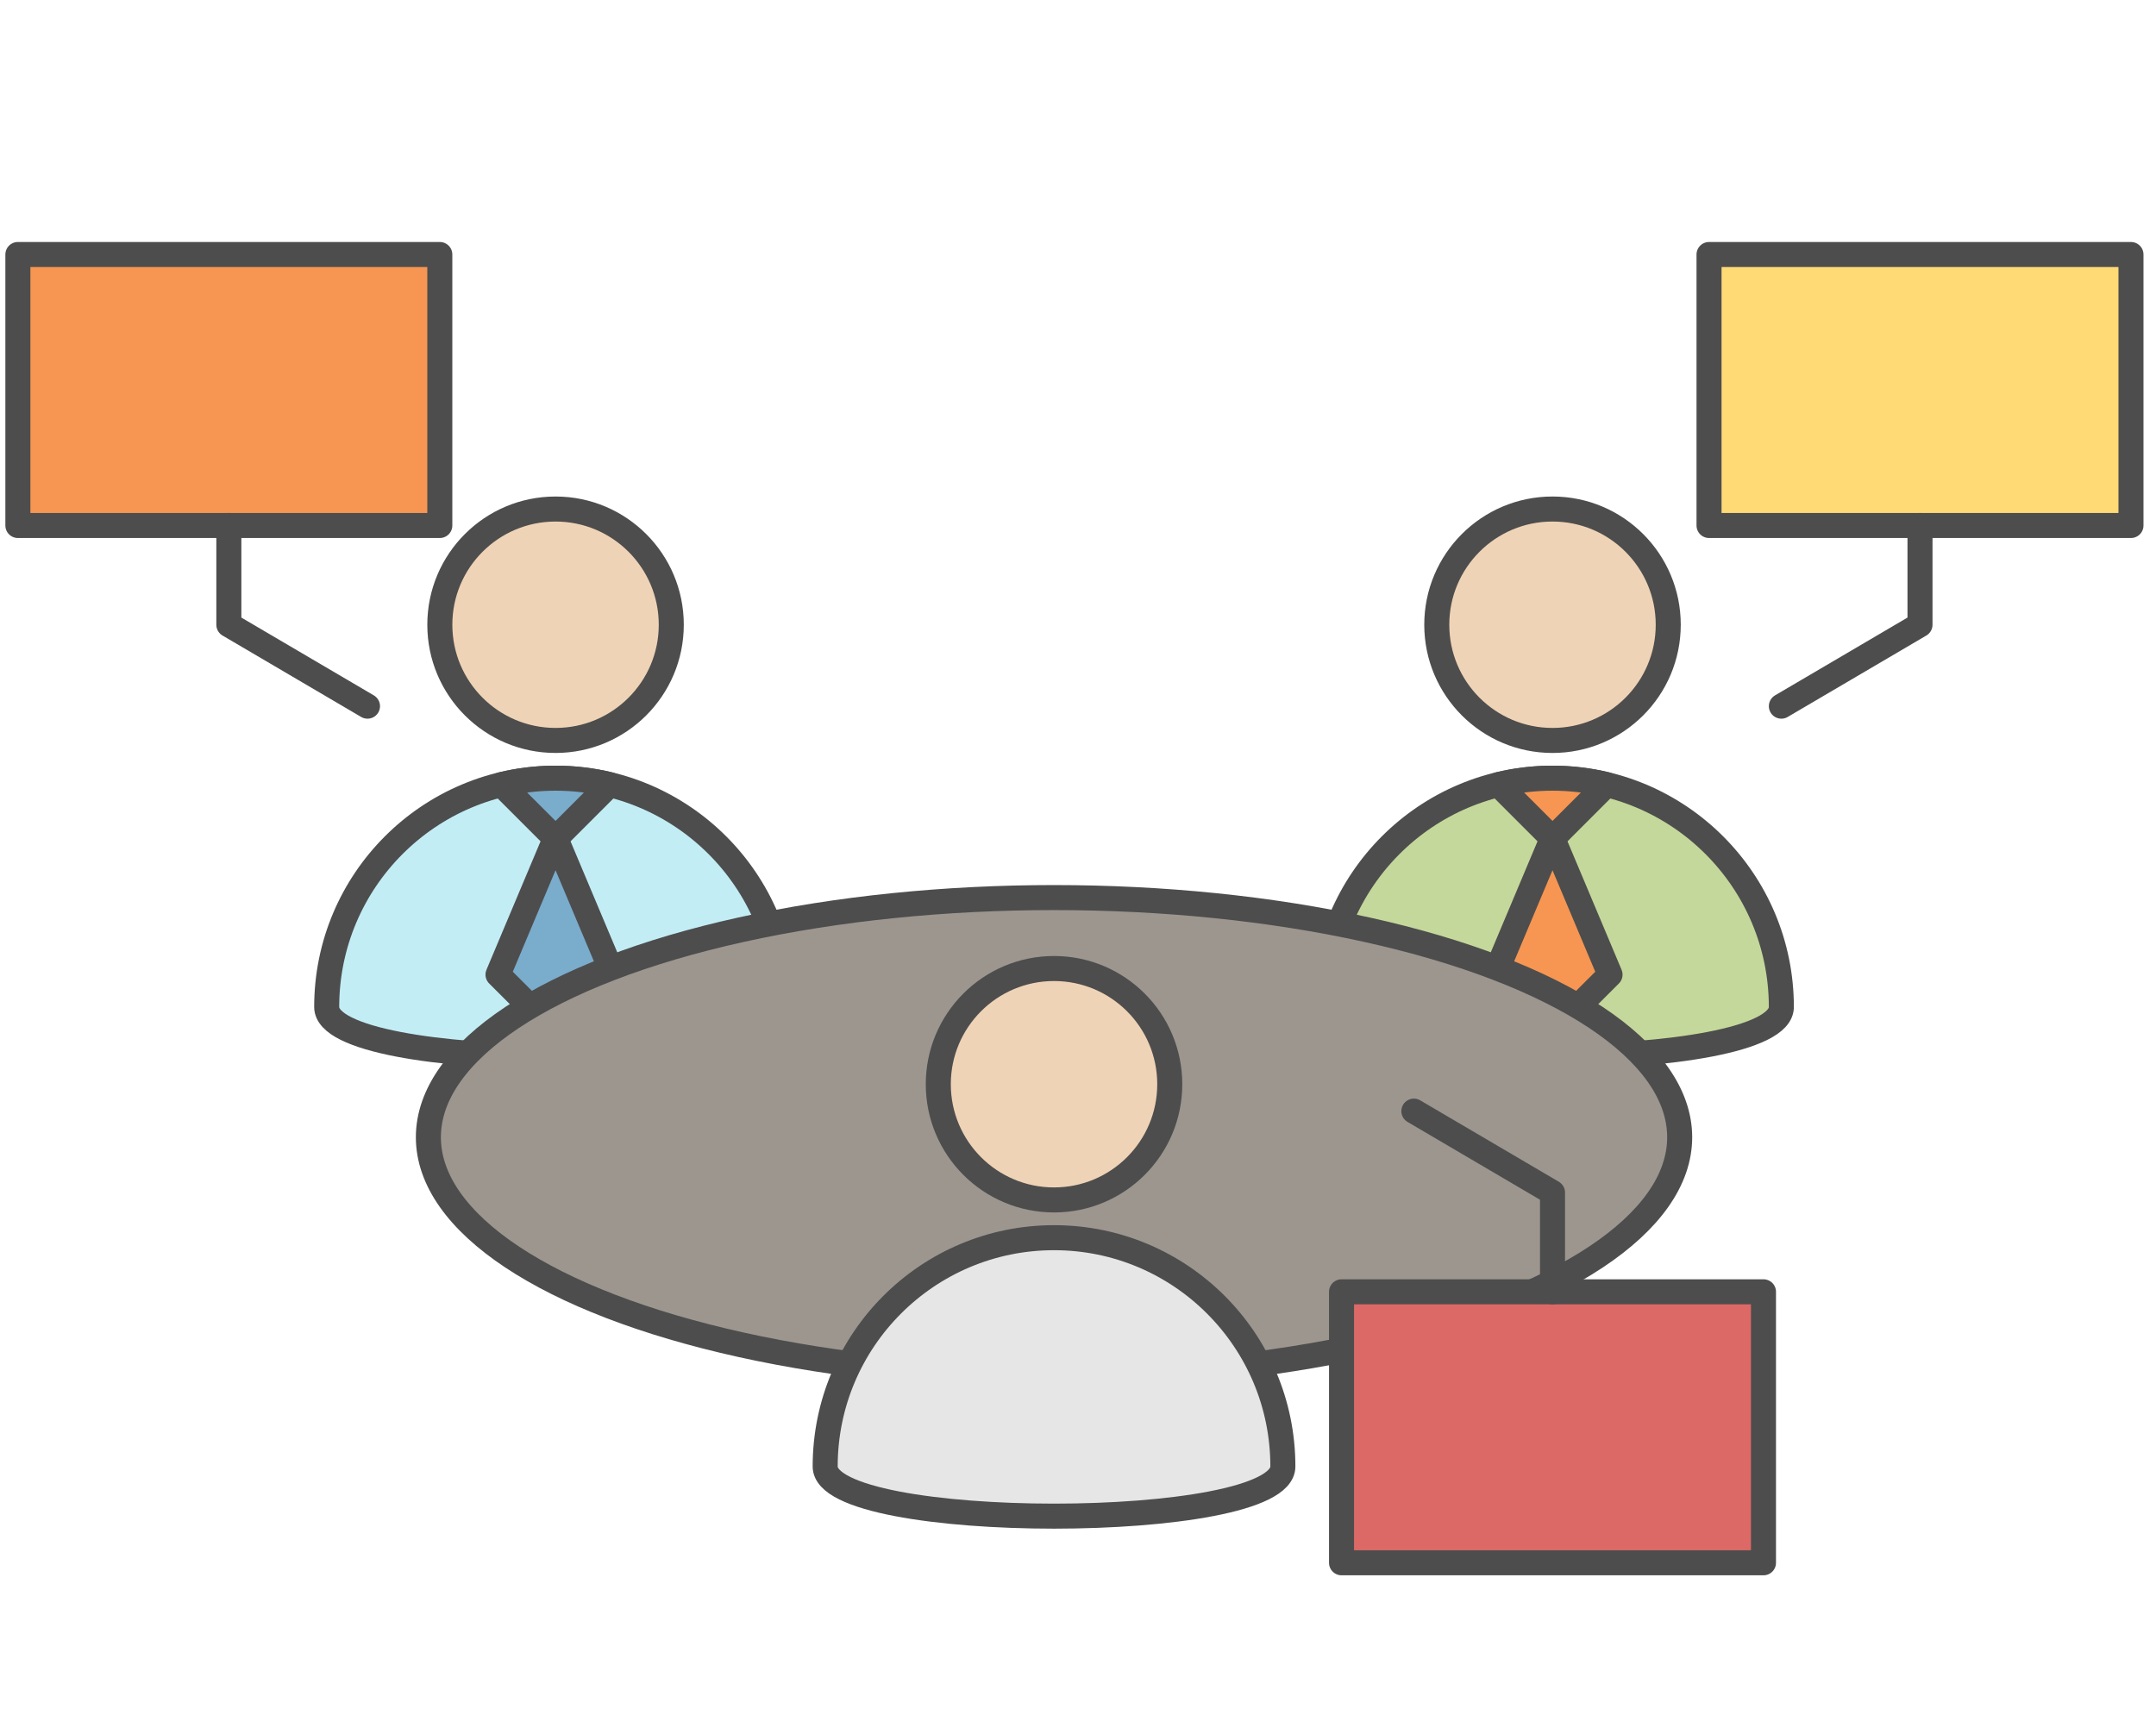 <?xml version="1.0" encoding="utf-8"?>
<!-- Generator: Adobe Illustrator 16.0.0, SVG Export Plug-In . SVG Version: 6.00 Build 0)  -->
<!DOCTYPE svg PUBLIC "-//W3C//DTD SVG 1.1//EN" "http://www.w3.org/Graphics/SVG/1.1/DTD/svg11.dtd">
<svg version="1.1" id="Layer_1" xmlns:x="http://ns.adobe.com/Extensibility/1.0/" xmlns:i="http://ns.adobe.com/AdobeIllustrator/10.0/" xmlns:graph="http://ns.adobe.com/Graphs/1.0/"
	 xmlns="http://www.w3.org/2000/svg" xmlns:xlink="http://www.w3.org/1999/xlink" x="0px" y="0px" width="603px" height="485px"
	 viewBox="0 0 603 485" enable-background="new 0 0 603 485" xml:space="preserve">
<g display="none">
	<g display="inline">
		<defs>
			<rect id="SVGID_1_" x="-50" y="-431" width="1400" height="980"/>
		</defs>
		<clipPath id="SVGID_2_">
			<use xlink:href="#SVGID_1_"  overflow="visible"/>
		</clipPath>
		<path clip-path="url(#SVGID_2_)" fill="#A6C8DD" d="M557.4,15.925v-264.723c0-9.392,7.612-17.005,17.004-17.005h192.295
			c9.392,0,17.005,7.613,17.005,17.005V15.925c0,9.391-7.613,17.004-17.005,17.004H574.404
			C565.013,32.929,557.4,25.316,557.4,15.925"/>
	</g>
	<g display="inline">
		<defs>
			<rect id="SVGID_3_" x="-50" y="-431" width="1400" height="980"/>
		</defs>
		<clipPath id="SVGID_4_">
			<use xlink:href="#SVGID_3_"  overflow="visible"/>
		</clipPath>
		
			<path clip-path="url(#SVGID_4_)" fill="none" stroke="#4D4D4D" stroke-width="7" stroke-linecap="round" stroke-linejoin="round" stroke-miterlimit="10" d="
			M557.4,15.925v-264.723c0-9.392,7.612-17.005,17.004-17.005h192.295c9.392,0,17.005,7.613,17.005,17.005V15.925
			c0,9.391-7.613,17.004-17.005,17.004H574.404C565.013,32.929,557.4,25.316,557.4,15.925z"/>
	</g>
	<g display="inline">
		<defs>
			<rect id="SVGID_5_" x="-50" y="-431" width="1400" height="980"/>
		</defs>
		<clipPath id="SVGID_6_">
			<use xlink:href="#SVGID_5_"  overflow="visible"/>
		</clipPath>
		<path clip-path="url(#SVGID_6_)" fill="#EFD3B6" d="M694.57-195.409c0,13.265-10.753,24.018-24.021,24.018
			c-13.264,0-24.017-10.753-24.017-24.018c0-13.265,10.753-24.018,24.017-24.018C683.817-219.427,694.57-208.674,694.57-195.409"/>
	</g>
	<g display="inline">
		<defs>
			<rect id="SVGID_7_" x="-50" y="-431" width="1400" height="980"/>
		</defs>
		<clipPath id="SVGID_8_">
			<use xlink:href="#SVGID_7_"  overflow="visible"/>
		</clipPath>
		
			<circle clip-path="url(#SVGID_8_)" fill="none" stroke="#4D4D4D" stroke-width="7" stroke-linecap="round" stroke-linejoin="round" stroke-miterlimit="10" cx="670.552" cy="-195.409" r="24.018"/>
	</g>
	<g display="inline">
		<defs>
			<rect id="SVGID_9_" x="-50" y="-431" width="1400" height="980"/>
		</defs>
		<clipPath id="SVGID_10_">
			<use xlink:href="#SVGID_9_"  overflow="visible"/>
		</clipPath>
		<path clip-path="url(#SVGID_10_)" fill="#E6E6E6" d="M623.057-116.063c0-26.231,21.265-47.495,47.495-47.495
			c26.231,0,47.496,21.264,47.496,47.495C718.048-102.321,623.057-102.321,623.057-116.063"/>
	</g>
	<g display="inline">
		<defs>
			<rect id="SVGID_11_" x="-50" y="-431" width="1400" height="980"/>
		</defs>
		<clipPath id="SVGID_12_">
			<use xlink:href="#SVGID_11_"  overflow="visible"/>
		</clipPath>
		
			<path clip-path="url(#SVGID_12_)" fill="none" stroke="#4D4D4D" stroke-width="7" stroke-linecap="round" stroke-linejoin="round" stroke-miterlimit="10" d="
			M623.057-116.063c0-26.231,21.265-47.495,47.495-47.495c26.231,0,47.496,21.264,47.496,47.495
			C718.048-102.321,623.057-102.321,623.057-116.063z"/>
	</g>
	<g display="inline">
		<defs>
			<rect id="SVGID_13_" x="-50" y="-431" width="1400" height="980"/>
		</defs>
		<clipPath id="SVGID_14_">
			<use xlink:href="#SVGID_13_"  overflow="visible"/>
		</clipPath>
		<path clip-path="url(#SVGID_14_)" fill="#DD6966" d="M659.341-162.223l11.211,11.211l11.212-11.211
			c-3.596-0.87-7.349-1.334-11.212-1.334C666.689-163.557,662.938-163.093,659.341-162.223"/>
	</g>
	<g display="inline">
		<defs>
			<rect id="SVGID_15_" x="-50" y="-431" width="1400" height="980"/>
		</defs>
		<clipPath id="SVGID_16_">
			<use xlink:href="#SVGID_15_"  overflow="visible"/>
		</clipPath>
		
			<path clip-path="url(#SVGID_16_)" fill="none" stroke="#4D4D4D" stroke-width="7" stroke-linecap="round" stroke-linejoin="round" stroke-miterlimit="10" d="
			M659.341-162.223l11.211,11.211l11.212-11.211c-3.596-0.87-7.349-1.334-11.212-1.334
			C666.689-163.557,662.938-163.093,659.341-162.223z"/>
	</g>
	<g display="inline">
		<defs>
			<rect id="SVGID_17_" x="-50" y="-431" width="1400" height="980"/>
		</defs>
		<clipPath id="SVGID_18_">
			<use xlink:href="#SVGID_17_"  overflow="visible"/>
		</clipPath>
		<polygon clip-path="url(#SVGID_18_)" fill="#DD6966" points="670.552,-110.841 658.61,-122.783 670.552,-151.148 
			682.494,-122.783 		"/>
	</g>
	<g display="inline">
		<defs>
			<rect id="SVGID_19_" x="-50" y="-431" width="1400" height="980"/>
		</defs>
		<clipPath id="SVGID_20_">
			<use xlink:href="#SVGID_19_"  overflow="visible"/>
		</clipPath>
		
			<polygon clip-path="url(#SVGID_20_)" fill="none" stroke="#4D4D4D" stroke-width="7" stroke-linecap="round" stroke-linejoin="round" stroke-miterlimit="10" points="
			670.552,-110.841 658.61,-122.783 670.552,-151.148 682.494,-122.783 		"/>
	</g>
	<g display="inline">
		<defs>
			<rect id="SVGID_21_" x="-50" y="-431" width="1400" height="980"/>
		</defs>
		<clipPath id="SVGID_22_">
			<use xlink:href="#SVGID_21_"  overflow="visible"/>
		</clipPath>
		<path clip-path="url(#SVGID_22_)" fill="#666666" d="M733.088-50.824H608.016c-4.817,0-8.723-3.906-8.723-8.724
			c0-4.818,3.905-8.724,8.723-8.724h125.072c4.818,0,8.725,3.906,8.725,8.724C741.813-54.73,737.906-50.824,733.088-50.824"/>
	</g>
	<g display="inline">
		<defs>
			<rect id="SVGID_23_" x="-50" y="-431" width="1400" height="980"/>
		</defs>
		<clipPath id="SVGID_24_">
			<use xlink:href="#SVGID_23_"  overflow="visible"/>
		</clipPath>
		
			<path clip-path="url(#SVGID_24_)" fill="none" stroke="#4D4D4D" stroke-width="7" stroke-linecap="round" stroke-linejoin="round" stroke-miterlimit="10" d="
			M733.088-50.824H608.016c-4.817,0-8.723-3.906-8.723-8.724c0-4.818,3.905-8.724,8.723-8.724h125.072
			c4.818,0,8.725,3.906,8.725,8.724C741.813-54.73,737.906-50.824,733.088-50.824z"/>
	</g>
	<g display="inline">
		<defs>
			<rect id="SVGID_25_" x="-50" y="-431" width="1400" height="980"/>
		</defs>
		<clipPath id="SVGID_26_">
			<use xlink:href="#SVGID_25_"  overflow="visible"/>
		</clipPath>
		<path clip-path="url(#SVGID_26_)" fill="#666666" d="M733.088-23.702H608.016c-4.817,0-8.723-3.906-8.723-8.724
			c0-4.818,3.905-8.724,8.723-8.724h125.072c4.818,0,8.725,3.906,8.725,8.724C741.813-27.608,737.906-23.702,733.088-23.702"/>
	</g>
	<g display="inline">
		<defs>
			<rect id="SVGID_27_" x="-50" y="-431" width="1400" height="980"/>
		</defs>
		<clipPath id="SVGID_28_">
			<use xlink:href="#SVGID_27_"  overflow="visible"/>
		</clipPath>
		
			<path clip-path="url(#SVGID_28_)" fill="none" stroke="#4D4D4D" stroke-width="7" stroke-linecap="round" stroke-linejoin="round" stroke-miterlimit="10" d="
			M733.088-23.702H608.016c-4.817,0-8.723-3.906-8.723-8.724c0-4.818,3.905-8.724,8.723-8.724h125.072
			c4.818,0,8.725,3.906,8.725,8.724C741.813-27.608,737.906-23.702,733.088-23.702z"/>
	</g>
	<g display="inline">
		<defs>
			<rect id="SVGID_29_" x="-50" y="-431" width="1400" height="980"/>
		</defs>
		<clipPath id="SVGID_30_">
			<use xlink:href="#SVGID_29_"  overflow="visible"/>
		</clipPath>
		<path clip-path="url(#SVGID_30_)" fill="#666666" d="M733.088,3.419H608.016c-4.817,0-8.723-3.906-8.723-8.724
			c0-4.818,3.905-8.724,8.723-8.724h125.072c4.818,0,8.725,3.906,8.725,8.724C741.813-0.486,737.906,3.419,733.088,3.419"/>
	</g>
	<g display="inline">
		<defs>
			<rect id="SVGID_31_" x="-50" y="-431" width="1400" height="980"/>
		</defs>
		<clipPath id="SVGID_32_">
			<use xlink:href="#SVGID_31_"  overflow="visible"/>
		</clipPath>
		
			<path clip-path="url(#SVGID_32_)" fill="none" stroke="#4D4D4D" stroke-width="7" stroke-linecap="round" stroke-linejoin="round" stroke-miterlimit="10" d="
			M733.088,3.419H608.016c-4.817,0-8.723-3.906-8.723-8.724c0-4.818,3.905-8.724,8.723-8.724h125.072
			c4.818,0,8.725,3.906,8.725,8.724C741.813-0.486,737.906,3.419,733.088,3.419z"/>
	</g>
	<g display="inline">
		<defs>
			<rect id="SVGID_33_" x="-50" y="-431" width="1400" height="980"/>
		</defs>
		<clipPath id="SVGID_34_">
			<use xlink:href="#SVGID_33_"  overflow="visible"/>
		</clipPath>
		<path clip-path="url(#SVGID_34_)" fill="#F2F2F2" d="M1170.818-49.617H865.518c-9.803,0-17.752-7.948-17.752-17.752v-180.682
			c0-9.804,7.949-17.752,17.752-17.752h305.302c9.805,0,17.752,7.948,17.752,17.752v180.682
			C1188.57-57.565,1180.623-49.617,1170.818-49.617"/>
	</g>
	<g display="inline">
		<defs>
			<rect id="SVGID_35_" x="-50" y="-431" width="1400" height="980"/>
		</defs>
		<clipPath id="SVGID_36_">
			<use xlink:href="#SVGID_35_"  overflow="visible"/>
		</clipPath>
		
			<path clip-path="url(#SVGID_36_)" fill="none" stroke="#4D4D4D" stroke-width="7" stroke-linecap="round" stroke-linejoin="round" stroke-miterlimit="10" d="
			M1170.818-49.617H865.518c-9.803,0-17.752-7.948-17.752-17.752v-180.682c0-9.804,7.949-17.752,17.752-17.752h305.302
			c9.805,0,17.752,7.948,17.752,17.752v180.682C1188.57-57.565,1180.623-49.617,1170.818-49.617z"/>
	</g>
	<g display="inline">
		<defs>
			<rect id="SVGID_37_" x="-50" y="-431" width="1400" height="980"/>
		</defs>
		<clipPath id="SVGID_38_">
			<use xlink:href="#SVGID_37_"  overflow="visible"/>
		</clipPath>
		<path clip-path="url(#SVGID_38_)" fill="#EFD3B6" d="M959.443-162.375c0,12.672-10.271,22.944-22.944,22.944
			c-12.671,0-22.943-10.272-22.943-22.944c0-12.671,10.272-22.944,22.943-22.944C949.172-185.318,959.443-175.045,959.443-162.375"
			/>
	</g>
	<g display="inline">
		<defs>
			<rect id="SVGID_39_" x="-50" y="-431" width="1400" height="980"/>
		</defs>
		<clipPath id="SVGID_40_">
			<use xlink:href="#SVGID_39_"  overflow="visible"/>
		</clipPath>
		
			<circle clip-path="url(#SVGID_40_)" fill="none" stroke="#4D4D4D" stroke-width="7" stroke-linecap="round" stroke-linejoin="round" stroke-miterlimit="10" cx="936.5" cy="-162.375" r="22.944"/>
	</g>
	<g display="inline">
		<defs>
			<rect id="SVGID_41_" x="-50" y="-431" width="1400" height="980"/>
		</defs>
		<clipPath id="SVGID_42_">
			<use xlink:href="#SVGID_41_"  overflow="visible"/>
		</clipPath>
		<path clip-path="url(#SVGID_42_)" fill="#E6E6E6" d="M891.128-86.575c0-25.059,20.313-45.372,45.371-45.372
			c25.059,0,45.372,20.313,45.372,45.372C981.871-73.449,891.128-73.449,891.128-86.575"/>
	</g>
	<g display="inline">
		<defs>
			<rect id="SVGID_43_" x="-50" y="-431" width="1400" height="980"/>
		</defs>
		<clipPath id="SVGID_44_">
			<use xlink:href="#SVGID_43_"  overflow="visible"/>
		</clipPath>
		
			<path clip-path="url(#SVGID_44_)" fill="none" stroke="#4D4D4D" stroke-width="7" stroke-linecap="round" stroke-linejoin="round" stroke-miterlimit="10" d="
			M891.128-86.575c0-25.059,20.313-45.372,45.371-45.372c25.059,0,45.372,20.313,45.372,45.372
			C981.871-73.449,891.128-73.449,891.128-86.575z"/>
	</g>
	<g display="inline">
		<defs>
			<rect id="SVGID_45_" x="-50" y="-431" width="1400" height="980"/>
		</defs>
		<clipPath id="SVGID_46_">
			<use xlink:href="#SVGID_45_"  overflow="visible"/>
		</clipPath>
		<path clip-path="url(#SVGID_46_)" fill="#DD6966" d="M925.789-130.672l10.71,10.71l10.711-10.71
			c-3.435-0.831-7.021-1.275-10.711-1.275C932.811-131.947,929.225-131.503,925.789-130.672"/>
	</g>
	<g display="inline">
		<defs>
			<rect id="SVGID_47_" x="-50" y="-431" width="1400" height="980"/>
		</defs>
		<clipPath id="SVGID_48_">
			<use xlink:href="#SVGID_47_"  overflow="visible"/>
		</clipPath>
		
			<path clip-path="url(#SVGID_48_)" fill="none" stroke="#4D4D4D" stroke-width="7" stroke-linecap="round" stroke-linejoin="round" stroke-miterlimit="10" d="
			M925.789-130.672l10.71,10.71l10.711-10.71c-3.435-0.831-7.021-1.275-10.711-1.275
			C932.811-131.947,929.225-131.503,925.789-130.672z"/>
	</g>
	<g display="inline">
		<defs>
			<rect id="SVGID_49_" x="-50" y="-431" width="1400" height="980"/>
		</defs>
		<clipPath id="SVGID_50_">
			<use xlink:href="#SVGID_49_"  overflow="visible"/>
		</clipPath>
		<polygon clip-path="url(#SVGID_50_)" fill="#DD6966" points="936.499,-81.588 925.092,-92.996 936.499,-120.092 947.907,-92.996 
					"/>
	</g>
	<g display="inline">
		<defs>
			<rect id="SVGID_51_" x="-50" y="-431" width="1400" height="980"/>
		</defs>
		<clipPath id="SVGID_52_">
			<use xlink:href="#SVGID_51_"  overflow="visible"/>
		</clipPath>
		
			<polygon clip-path="url(#SVGID_52_)" fill="none" stroke="#4D4D4D" stroke-width="7" stroke-linecap="round" stroke-linejoin="round" stroke-miterlimit="10" points="
			936.499,-81.588 925.092,-92.996 936.499,-120.092 947.907,-92.996 		"/>
	</g>
	<g display="inline">
		<defs>
			<rect id="SVGID_53_" x="-50" y="-431" width="1400" height="980"/>
		</defs>
		<clipPath id="SVGID_54_">
			<use xlink:href="#SVGID_53_"  overflow="visible"/>
		</clipPath>
		<path clip-path="url(#SVGID_54_)" fill="#666666" d="M1145.98-168.579h-119.479c-4.604,0-8.334-3.731-8.334-8.334
			s3.731-8.334,8.334-8.334h119.479c4.604,0,8.334,3.731,8.334,8.334S1150.584-168.579,1145.98-168.579"/>
	</g>
	<g display="inline">
		<defs>
			<rect id="SVGID_55_" x="-50" y="-431" width="1400" height="980"/>
		</defs>
		<clipPath id="SVGID_56_">
			<use xlink:href="#SVGID_55_"  overflow="visible"/>
		</clipPath>
		
			<path clip-path="url(#SVGID_56_)" fill="none" stroke="#4D4D4D" stroke-width="7" stroke-linecap="round" stroke-linejoin="round" stroke-miterlimit="10" d="
			M1145.98-168.579h-119.479c-4.604,0-8.334-3.731-8.334-8.334s3.731-8.334,8.334-8.334h119.479c4.604,0,8.334,3.731,8.334,8.334
			S1150.584-168.579,1145.98-168.579z"/>
	</g>
	<g display="inline">
		<defs>
			<rect id="SVGID_57_" x="-50" y="-431" width="1400" height="980"/>
		</defs>
		<clipPath id="SVGID_58_">
			<use xlink:href="#SVGID_57_"  overflow="visible"/>
		</clipPath>
		<path clip-path="url(#SVGID_58_)" fill="#666666" d="M1145.98-122.691h-119.479c-4.604,0-8.334-3.731-8.334-8.333
			c0-4.604,3.731-8.334,8.334-8.334h119.479c4.604,0,8.334,3.73,8.334,8.334C1154.314-126.422,1150.584-122.691,1145.98-122.691"/>
	</g>
	<g display="inline">
		<defs>
			<rect id="SVGID_59_" x="-50" y="-431" width="1400" height="980"/>
		</defs>
		<clipPath id="SVGID_60_">
			<use xlink:href="#SVGID_59_"  overflow="visible"/>
		</clipPath>
		
			<path clip-path="url(#SVGID_60_)" fill="none" stroke="#4D4D4D" stroke-width="7" stroke-linecap="round" stroke-linejoin="round" stroke-miterlimit="10" d="
			M1145.98-122.691h-119.479c-4.604,0-8.334-3.731-8.334-8.333c0-4.604,3.731-8.334,8.334-8.334h119.479
			c4.604,0,8.334,3.73,8.334,8.334C1154.314-126.422,1150.584-122.691,1145.98-122.691z"/>
	</g>
	<g display="inline">
		<defs>
			<rect id="SVGID_61_" x="-50" y="-431" width="1400" height="980"/>
		</defs>
		<clipPath id="SVGID_62_">
			<use xlink:href="#SVGID_61_"  overflow="visible"/>
		</clipPath>
		<path clip-path="url(#SVGID_62_)" fill="#666666" d="M1145.98-76.802h-119.479c-4.604,0-8.334-3.731-8.334-8.334
			c0-4.604,3.731-8.334,8.334-8.334h119.479c4.604,0,8.334,3.73,8.334,8.334C1154.314-80.533,1150.584-76.802,1145.98-76.802"/>
	</g>
	<g display="inline">
		<defs>
			<rect id="SVGID_63_" x="-50" y="-431" width="1400" height="980"/>
		</defs>
		<clipPath id="SVGID_64_">
			<use xlink:href="#SVGID_63_"  overflow="visible"/>
		</clipPath>
		
			<path clip-path="url(#SVGID_64_)" fill="none" stroke="#4D4D4D" stroke-width="7" stroke-linecap="round" stroke-linejoin="round" stroke-miterlimit="10" d="
			M1145.98-76.802h-119.479c-4.604,0-8.334-3.731-8.334-8.334c0-4.604,3.731-8.334,8.334-8.334h119.479
			c4.604,0,8.334,3.73,8.334,8.334C1154.314-80.533,1150.584-76.802,1145.98-76.802z"/>
	</g>
	<g display="inline">
		<defs>
			<rect id="SVGID_65_" x="-50" y="-431" width="1400" height="980"/>
		</defs>
		<clipPath id="SVGID_66_">
			<use xlink:href="#SVGID_65_"  overflow="visible"/>
		</clipPath>
		<path clip-path="url(#SVGID_66_)" fill="#DD6966" d="M1144.529-215.353H891.808c-7.718,0-13.974-6.256-13.974-13.974
			c0-7.717,6.256-13.973,13.974-13.973h252.723c7.717,0,13.974,6.256,13.974,13.973
			C1158.503-221.608,1152.246-215.353,1144.529-215.353"/>
	</g>
	<g display="inline">
		<defs>
			<rect id="SVGID_67_" x="-50" y="-431" width="1400" height="980"/>
		</defs>
		<clipPath id="SVGID_68_">
			<use xlink:href="#SVGID_67_"  overflow="visible"/>
		</clipPath>
		
			<path clip-path="url(#SVGID_68_)" fill="none" stroke="#4D4D4D" stroke-width="7" stroke-linecap="round" stroke-linejoin="round" stroke-miterlimit="10" d="
			M1144.529-215.353H891.808c-7.718,0-13.974-6.256-13.974-13.974c0-7.717,6.256-13.973,13.974-13.973h252.723
			c7.717,0,13.974,6.256,13.974,13.973C1158.503-221.608,1152.246-215.353,1144.529-215.353z"/>
	</g>
	<g display="inline">
		<defs>
			
				<rect id="SVGID_69_" x="-190.926" y="-329.407" transform="matrix(-0.707 0.707 -0.707 -0.707 982.585 -85.824)" width="1399.986" height="979.991"/>
		</defs>
		<clipPath id="SVGID_70_">
			<use xlink:href="#SVGID_69_"  overflow="visible"/>
		</clipPath>
		
			<rect x="690.903" y="248.565" transform="matrix(-0.707 0.707 -0.707 -0.707 1396.597 -18.71)" clip-path="url(#SVGID_70_)" fill="#B3B3B3" width="22.54" height="62.649"/>
	</g>
	<g display="inline">
		<defs>
			
				<rect id="SVGID_71_" x="-190.926" y="-329.407" transform="matrix(-0.707 0.707 -0.707 -0.707 982.585 -85.824)" width="1399.986" height="979.991"/>
		</defs>
		<clipPath id="SVGID_72_">
			<use xlink:href="#SVGID_71_"  overflow="visible"/>
		</clipPath>
		
			<rect x="690.903" y="248.565" transform="matrix(-0.707 0.707 -0.707 -0.707 1396.597 -18.71)" clip-path="url(#SVGID_72_)" fill="none" stroke="#4D4D4D" stroke-width="7" stroke-linecap="round" stroke-linejoin="round" stroke-miterlimit="10" width="22.54" height="62.649"/>
	</g>
	<g display="inline">
		<defs>
			<rect id="SVGID_73_" x="-50" y="-431" width="1400" height="980"/>
		</defs>
		<clipPath id="SVGID_74_">
			<use xlink:href="#SVGID_73_"  overflow="visible"/>
		</clipPath>
		<path clip-path="url(#SVGID_74_)" fill="#666666" d="M799.259,376.769L799.259,376.769c-9.38,9.381-24.587,9.381-33.966,0
			l-57.784-57.783c-9.379-9.379-9.379-24.587,0-33.966l0,0c9.379-9.379,24.586-9.379,33.965,0l57.785,57.784
			C808.638,352.183,808.638,367.39,799.259,376.769"/>
	</g>
	<g display="inline">
		<defs>
			<rect id="SVGID_75_" x="-50" y="-431" width="1400" height="980"/>
		</defs>
		<clipPath id="SVGID_76_">
			<use xlink:href="#SVGID_75_"  overflow="visible"/>
		</clipPath>
		
			<path clip-path="url(#SVGID_76_)" fill="none" stroke="#4D4D4D" stroke-width="7" stroke-linecap="round" stroke-linejoin="round" stroke-miterlimit="10" d="
			M799.259,376.769L799.259,376.769c-9.38,9.381-24.587,9.381-33.966,0l-57.784-57.783c-9.379-9.379-9.379-24.587,0-33.966l0,0
			c9.379-9.379,24.586-9.379,33.965,0l57.785,57.784C808.638,352.183,808.638,367.39,799.259,376.769z"/>
	</g>
	<g display="inline">
		<defs>
			<rect id="SVGID_77_" x="-50" y="-431" width="1400" height="980"/>
		</defs>
		<clipPath id="SVGID_78_">
			<use xlink:href="#SVGID_77_"  overflow="visible"/>
		</clipPath>
		<path clip-path="url(#SVGID_78_)" fill="#C3EDF5" d="M622.242,126.977c-40.193,0-72.776,32.583-72.776,72.776
			c0,40.192,32.583,72.774,72.776,72.774c40.192,0,72.775-32.583,72.775-72.774C695.019,159.56,662.436,126.977,622.242,126.977"/>
	</g>
</g>
<g display="none">
	<path display="inline" fill="#EFD3B6" d="M464.036-192.736c0,17.427-14.127,31.555-31.555,31.555s-31.556-14.128-31.556-31.555
		c0-17.427,14.128-31.555,31.556-31.555S464.036-210.163,464.036-192.736"/>
	
		<circle display="inline" fill="none" stroke="#4D4D4D" stroke-width="7" stroke-linecap="round" stroke-linejoin="round" stroke-miterlimit="10" cx="432.481" cy="-192.736" r="31.555"/>
	<path display="inline" fill="#C4D89B" d="M370.082-88.49c0-34.462,27.937-62.399,62.399-62.399
		c34.462,0,62.399,27.937,62.399,62.399C494.881-70.437,370.082-70.437,370.082-88.49"/>
	
		<path display="inline" fill="none" stroke="#4D4D4D" stroke-width="7" stroke-linecap="round" stroke-linejoin="round" stroke-miterlimit="10" d="
		M370.082-88.49c0-34.462,27.937-62.399,62.399-62.399c34.462,0,62.399,27.937,62.399,62.399
		C494.881-70.437,370.082-70.437,370.082-88.49z"/>
	<path display="inline" fill="#F69652" d="M417.752-149.136l14.729,14.729l14.729-14.729c-4.724-1.143-9.655-1.753-14.729-1.753
		S422.475-150.279,417.752-149.136"/>
	
		<path display="inline" fill="none" stroke="#4D4D4D" stroke-width="7" stroke-linecap="round" stroke-linejoin="round" stroke-miterlimit="10" d="
		M417.752-149.136l14.729,14.729l14.729-14.729c-4.724-1.143-9.655-1.753-14.729-1.753S422.475-150.279,417.752-149.136z"/>
	<polygon display="inline" fill="#F69652" points="432.481,-81.631 416.792,-97.32 432.481,-134.586 448.17,-97.32 	"/>
	
		<polygon display="inline" fill="none" stroke="#4D4D4D" stroke-width="7" stroke-linecap="round" stroke-linejoin="round" stroke-miterlimit="10" points="
		432.481,-81.631 416.792,-97.32 432.481,-134.586 448.17,-97.32 	"/>
	<path display="inline" fill="#EFD3B6" d="M192.204-192.736c0,17.427-14.127,31.555-31.555,31.555
		c-17.427,0-31.555-14.128-31.555-31.555c0-17.427,14.128-31.555,31.555-31.555C178.077-224.291,192.204-210.163,192.204-192.736"/>
	
		<circle display="inline" fill="none" stroke="#4D4D4D" stroke-width="7" stroke-linecap="round" stroke-linejoin="round" stroke-miterlimit="10" cx="160.649" cy="-192.736" r="31.555"/>
	<path display="inline" fill="#C3EDF5" d="M98.249-88.49c0-34.462,27.937-62.399,62.399-62.399c34.463,0,62.4,27.937,62.4,62.399
		C223.048-70.437,98.249-70.437,98.249-88.49"/>
	
		<path display="inline" fill="none" stroke="#4D4D4D" stroke-width="7" stroke-linecap="round" stroke-linejoin="round" stroke-miterlimit="10" d="
		M98.249-88.49c0-34.462,27.937-62.399,62.399-62.399c34.463,0,62.4,27.937,62.4,62.399C223.048-70.437,98.249-70.437,98.249-88.49z
		"/>
	<path display="inline" fill="#7AACCC" d="M145.919-149.136l14.729,14.729l14.729-14.729c-4.723-1.143-9.654-1.753-14.729-1.753
		C155.574-150.889,150.643-150.279,145.919-149.136"/>
	
		<path display="inline" fill="none" stroke="#4D4D4D" stroke-width="7" stroke-linecap="round" stroke-linejoin="round" stroke-miterlimit="10" d="
		M145.919-149.136l14.729,14.729l14.729-14.729c-4.723-1.143-9.654-1.753-14.729-1.753
		C155.574-150.889,150.643-150.279,145.919-149.136z"/>
	<polygon display="inline" fill="#7AACCC" points="160.648,-81.631 144.959,-97.32 160.648,-134.586 176.337,-97.32 	"/>
	
		<polygon display="inline" fill="none" stroke="#4D4D4D" stroke-width="7" stroke-linecap="round" stroke-linejoin="round" stroke-miterlimit="10" points="
		160.648,-81.631 144.959,-97.32 160.648,-134.586 176.337,-97.32 	"/>
	<path display="inline" fill="#EFD3B6" d="M328.12-234.248c0,17.427-14.128,31.555-31.555,31.555
		c-17.427,0-31.555-14.128-31.555-31.555c0-17.428,14.128-31.555,31.555-31.555C313.992-265.803,328.12-251.676,328.12-234.248"/>
	
		<circle display="inline" fill="none" stroke="#4D4D4D" stroke-width="7" stroke-linecap="round" stroke-linejoin="round" stroke-miterlimit="10" cx="296.565" cy="-234.248" r="31.555"/>
	<path display="inline" fill="#E6E6E6" d="M234.166-130.002c0-34.462,27.937-62.399,62.399-62.399c34.462,0,62.4,27.937,62.4,62.399
		C358.964-111.949,234.166-111.949,234.166-130.002"/>
	
		<path display="inline" fill="none" stroke="#4D4D4D" stroke-width="7" stroke-linecap="round" stroke-linejoin="round" stroke-miterlimit="10" d="
		M234.166-130.002c0-34.462,27.937-62.399,62.399-62.399c34.462,0,62.4,27.937,62.4,62.399
		C358.964-111.949,234.166-111.949,234.166-130.002z"/>
	<path display="inline" fill="#DD6966" d="M281.835-190.648l14.729,14.729l14.73-14.729c-4.724-1.144-9.655-1.753-14.73-1.753
		C291.49-192.401,286.559-191.792,281.835-190.648"/>
	
		<path display="inline" fill="none" stroke="#4D4D4D" stroke-width="7" stroke-linecap="round" stroke-linejoin="round" stroke-miterlimit="10" d="
		M281.835-190.648l14.729,14.729l14.73-14.729c-4.724-1.144-9.655-1.753-14.73-1.753
		C291.49-192.401,286.559-191.792,281.835-190.648z"/>
	<polygon display="inline" fill="#DD6966" points="296.565,-123.144 280.876,-138.833 296.565,-176.099 312.254,-138.833 	"/>
	
		<polygon display="inline" fill="none" stroke="#4D4D4D" stroke-width="7" stroke-linecap="round" stroke-linejoin="round" stroke-miterlimit="10" points="
		296.565,-123.144 280.876,-138.833 296.565,-176.099 312.254,-138.833 	"/>
	<path display="inline" fill="#9C968F" d="M472.322-92.591c0,18.581-78.689,33.644-175.757,33.644S120.808-74.01,120.808-92.591
		s78.689-33.644,175.757-33.644S472.322-111.172,472.322-92.591"/>
	
		<ellipse display="inline" fill="none" stroke="#4D4D4D" stroke-width="7" stroke-linecap="round" stroke-linejoin="round" stroke-miterlimit="10" cx="296.565" cy="-92.591" rx="175.757" ry="33.644"/>
	<path display="inline" fill="#EFD3B6" d="M254.603-134.438c0,17.427-14.127,31.555-31.555,31.555
		c-17.427,0-31.555-14.128-31.555-31.555s14.128-31.555,31.555-31.555C240.476-165.993,254.603-151.864,254.603-134.438"/>
	
		<circle display="inline" fill="none" stroke="#4D4D4D" stroke-width="7" stroke-linecap="round" stroke-linejoin="round" stroke-miterlimit="10" cx="223.048" cy="-134.438" r="31.555"/>
	<path display="inline" fill="#7AD0CB" d="M160.648-30.192c0-34.462,27.937-62.399,62.399-62.399c34.463,0,62.4,27.937,62.4,62.399
		C285.447-12.139,160.648-12.139,160.648-30.192"/>
	
		<path display="inline" fill="none" stroke="#4D4D4D" stroke-width="7" stroke-linecap="round" stroke-linejoin="round" stroke-miterlimit="10" d="
		M160.648-30.192c0-34.462,27.937-62.399,62.399-62.399c34.463,0,62.4,27.937,62.4,62.399
		C285.447-12.139,160.648-12.139,160.648-30.192z"/>
	<path display="inline" fill="#EFD3B6" d="M401.637-134.438c0,17.427-14.127,31.555-31.555,31.555s-31.555-14.128-31.555-31.555
		s14.127-31.555,31.555-31.555S401.637-151.864,401.637-134.438"/>
	
		<circle display="inline" fill="none" stroke="#4D4D4D" stroke-width="7" stroke-linecap="round" stroke-linejoin="round" stroke-miterlimit="10" cx="370.082" cy="-134.438" r="31.555"/>
	<path display="inline" fill="#7AD0CB" d="M307.684-30.192c0-34.462,27.937-62.399,62.398-62.399s62.4,27.937,62.4,62.399
		C432.481-12.139,307.684-12.139,307.684-30.192"/>
	
		<path display="inline" fill="none" stroke="#4D4D4D" stroke-width="7" stroke-linecap="round" stroke-linejoin="round" stroke-miterlimit="10" d="
		M307.684-30.192c0-34.462,27.937-62.399,62.398-62.399s62.4,27.937,62.4,62.399C432.481-12.139,307.684-12.139,307.684-30.192z"/>
</g>
<g>
	<path fill="#EFD3B6" d="M466.579,174.758c0,17.876-14.489,32.368-32.369,32.368c-17.876,0-32.367-14.492-32.367-32.368
		c0-17.876,14.491-32.37,32.367-32.37C452.09,142.391,466.579,156.884,466.579,174.758"/>
	
		<circle fill="none" stroke="#4D4D4D" stroke-width="7" stroke-linecap="round" stroke-linejoin="round" stroke-miterlimit="10" cx="434.213" cy="174.758" r="32.369"/>
	<path fill="#C4D89B" d="M370.205,281.69c0-35.352,28.655-64.008,64.005-64.008c35.352,0,64.007,28.656,64.007,64.008
		C498.217,300.208,370.205,300.208,370.205,281.69"/>
	<path fill="none" stroke="#4D4D4D" stroke-width="7" stroke-linecap="round" stroke-linejoin="round" stroke-miterlimit="10" d="
		M370.205,281.69c0-35.352,28.655-64.008,64.005-64.008c35.352,0,64.007,28.656,64.007,64.008
		C498.217,300.208,370.205,300.208,370.205,281.69z"/>
	<path fill="#F69652" d="M419.104,219.48l15.109,15.11l15.109-15.11c-4.846-1.171-9.903-1.799-15.109-1.799
		C429.009,217.682,423.948,218.309,419.104,219.48"/>
	<path fill="none" stroke="#4D4D4D" stroke-width="7" stroke-linecap="round" stroke-linejoin="round" stroke-miterlimit="10" d="
		M419.104,219.48l15.109,15.11l15.109-15.11c-4.846-1.171-9.903-1.799-15.109-1.799C429.009,217.682,423.948,218.309,419.104,219.48
		z"/>
	<polygon fill="#F69652" points="434.213,288.724 418.119,272.634 434.213,234.407 450.305,272.634 	"/>
	
		<polygon fill="none" stroke="#4D4D4D" stroke-width="7" stroke-linecap="round" stroke-linejoin="round" stroke-miterlimit="10" points="
		434.213,288.724 418.119,272.634 434.213,234.407 450.305,272.634 	"/>
	<path fill="#EFD3B6" d="M187.747,174.758c0,17.876-14.492,32.368-32.37,32.368c-17.876,0-32.367-14.492-32.367-32.368
		c0-17.876,14.491-32.37,32.367-32.37C173.255,142.391,187.747,156.884,187.747,174.758"/>
	
		<circle fill="none" stroke="#4D4D4D" stroke-width="7" stroke-linecap="round" stroke-linejoin="round" stroke-miterlimit="10" cx="155.379" cy="174.758" r="32.367"/>
	<path fill="#C3EDF5" d="M91.371,281.69c0-35.352,28.659-64.008,64.007-64.008c35.351,0,64.006,28.656,64.006,64.008
		C219.384,300.208,91.371,300.208,91.371,281.69"/>
	<path fill="none" stroke="#4D4D4D" stroke-width="7" stroke-linecap="round" stroke-linejoin="round" stroke-miterlimit="10" d="
		M91.371,281.69c0-35.352,28.659-64.008,64.007-64.008c35.351,0,64.006,28.656,64.006,64.008
		C219.384,300.208,91.371,300.208,91.371,281.69z"/>
	<path fill="#7AACCC" d="M140.271,219.48l15.108,15.11l15.109-15.11c-4.843-1.171-9.904-1.799-15.109-1.799
		C150.175,217.682,145.112,218.309,140.271,219.48"/>
	<path fill="none" stroke="#4D4D4D" stroke-width="7" stroke-linecap="round" stroke-linejoin="round" stroke-miterlimit="10" d="
		M140.271,219.48l15.108,15.11l15.109-15.11c-4.843-1.171-9.904-1.799-15.109-1.799C150.175,217.682,145.112,218.309,140.271,219.48
		z"/>
	<polygon fill="#7AACCC" points="155.377,288.724 139.284,272.634 155.377,234.407 171.472,272.634 	"/>
	
		<polygon fill="none" stroke="#4D4D4D" stroke-width="7" stroke-linecap="round" stroke-linejoin="round" stroke-miterlimit="10" points="
		155.377,288.724 139.284,272.634 155.377,234.407 171.472,272.634 	"/>
	<path fill="#9C968F" d="M469.78,318.124c0,37.025-78.343,67.043-174.985,67.043c-96.643,0-174.986-30.018-174.986-67.043
		c0-37.027,78.344-67.046,174.986-67.046C391.438,251.078,469.78,281.096,469.78,318.124"/>
	
		<ellipse fill="none" stroke="#4D4D4D" stroke-width="7" stroke-linecap="round" stroke-linejoin="round" stroke-miterlimit="10" cx="294.795" cy="318.123" rx="174.985" ry="67.044"/>
	<path fill="#EFD3B6" d="M327.162,303.293c0,17.877-14.49,32.367-32.367,32.367c-17.876,0-32.369-14.49-32.369-32.367
		c0-17.876,14.493-32.368,32.369-32.368C312.672,270.929,327.162,285.42,327.162,303.293"/>
	
		<circle fill="none" stroke="#4D4D4D" stroke-width="7" stroke-linecap="round" stroke-linejoin="round" stroke-miterlimit="10" cx="294.795" cy="303.292" r="32.368"/>
	<path fill="#E6E6E6" d="M230.789,410.225c0-35.349,28.656-64.005,64.006-64.005c35.35,0,64.005,28.656,64.005,64.005
		C358.801,428.742,230.789,428.742,230.789,410.225"/>
	<path fill="none" stroke="#4D4D4D" stroke-width="7" stroke-linecap="round" stroke-linejoin="round" stroke-miterlimit="10" d="
		M230.789,410.225c0-35.349,28.656-64.005,64.006-64.005c35.35,0,64.005,28.656,64.005,64.005
		C358.801,428.742,230.789,428.742,230.789,410.225z"/>
	<rect x="477.989" y="71.193" fill="#FFDA75" width="118.011" height="75.805"/>
	
		<rect x="477.989" y="71.193" fill="none" stroke="#4D4D4D" stroke-width="7" stroke-linecap="round" stroke-linejoin="round" stroke-miterlimit="10" width="118.011" height="75.805"/>
	
		<polyline fill="none" stroke="#4D4D4D" stroke-width="7" stroke-linecap="round" stroke-linejoin="round" stroke-miterlimit="10" points="
		536.994,146.998 536.994,174.758 498.218,197.537 	"/>
	<rect x="5" y="71.193" fill="#F69652" width="118.01" height="75.805"/>
	
		<rect x="5" y="71.193" fill="none" stroke="#4D4D4D" stroke-width="7" stroke-linecap="round" stroke-linejoin="round" stroke-miterlimit="10" width="118.01" height="75.805"/>
	
		<polyline fill="none" stroke="#4D4D4D" stroke-width="7" stroke-linecap="round" stroke-linejoin="round" stroke-miterlimit="10" points="
		64.005,146.998 64.005,174.758 102.782,197.537 	"/>
	<rect x="375.207" y="361.354" fill="#DD6966" width="118.01" height="75.806"/>
	
		<rect x="375.207" y="361.354" fill="none" stroke="#4D4D4D" stroke-width="7" stroke-linecap="round" stroke-linejoin="round" stroke-miterlimit="10" width="118.01" height="75.806"/>
	
		<polyline fill="none" stroke="#4D4D4D" stroke-width="7" stroke-linecap="round" stroke-linejoin="round" stroke-miterlimit="10" points="
		434.213,361.354 434.213,333.595 395.436,310.815 	"/>
</g>
<g display="none">
	<path display="inline" fill="#EFD3B6" d="M1128.553,225.916c0,17.428-14.128,31.555-31.555,31.555
		c-17.428,0-31.557-14.127-31.557-31.555c0-17.428,14.129-31.555,31.557-31.555C1114.425,194.361,1128.553,208.488,1128.553,225.916
		"/>
	
		<circle display="inline" fill="none" stroke="#4D4D4D" stroke-width="7" stroke-linecap="round" stroke-linejoin="round" stroke-miterlimit="10" cx="1096.998" cy="225.916" r="31.555"/>
	<path display="inline" fill="#C3EDF5" d="M1034.599,330.162c0-34.463,27.938-62.398,62.399-62.398s62.399,27.937,62.399,62.398
		C1159.396,348.215,1034.599,348.215,1034.599,330.162"/>
	
		<path display="inline" fill="none" stroke="#4D4D4D" stroke-width="7" stroke-linecap="round" stroke-linejoin="round" stroke-miterlimit="10" d="
		M1034.599,330.162c0-34.463,27.938-62.398,62.399-62.398s62.399,27.937,62.399,62.398
		C1159.396,348.215,1034.599,348.215,1034.599,330.162z"/>
	<path display="inline" fill="#7AACCC" d="M1082.27,269.516l14.729,14.729l14.73-14.729c-4.725-1.143-9.655-1.752-14.73-1.752
		S1086.991,268.373,1082.27,269.516"/>
	
		<path display="inline" fill="none" stroke="#4D4D4D" stroke-width="7" stroke-linecap="round" stroke-linejoin="round" stroke-miterlimit="10" d="
		M1082.27,269.516l14.729,14.729l14.73-14.729c-4.725-1.143-9.655-1.752-14.73-1.752S1086.991,268.373,1082.27,269.516z"/>
	<polygon display="inline" fill="#7AACCC" points="1096.998,337.021 1081.309,321.332 1096.998,284.066 1112.686,321.332 	"/>
	
		<polygon display="inline" fill="none" stroke="#4D4D4D" stroke-width="7" stroke-linecap="round" stroke-linejoin="round" stroke-miterlimit="10" points="
		1096.998,337.021 1081.309,321.332 1096.998,284.066 1112.686,321.332 	"/>
	<path display="inline" fill="#EFD3B6" d="M981.838,225.916c0,17.428-14.128,31.555-31.555,31.555
		c-17.428,0-31.555-14.127-31.555-31.555c0-17.428,14.127-31.555,31.555-31.555C967.71,194.361,981.838,208.488,981.838,225.916"/>
	
		<circle display="inline" fill="none" stroke="#4D4D4D" stroke-width="7" stroke-linecap="round" stroke-linejoin="round" stroke-miterlimit="10" cx="950.283" cy="225.916" r="31.555"/>
	<path display="inline" fill="#E6E6E6" d="M887.884,330.162c0-34.463,27.938-62.398,62.399-62.398s62.398,27.937,62.398,62.398
		C1012.683,348.215,887.884,348.215,887.884,330.162"/>
	
		<path display="inline" fill="none" stroke="#4D4D4D" stroke-width="7" stroke-linecap="round" stroke-linejoin="round" stroke-miterlimit="10" d="
		M887.884,330.162c0-34.463,27.938-62.398,62.399-62.398s62.398,27.937,62.398,62.398
		C1012.683,348.215,887.884,348.215,887.884,330.162z"/>
	<path display="inline" fill="#DD6966" d="M935.554,269.516l14.729,14.729l14.729-14.729c-4.724-1.143-9.654-1.752-14.729-1.752
		S940.277,268.373,935.554,269.516"/>
	
		<path display="inline" fill="none" stroke="#4D4D4D" stroke-width="7" stroke-linecap="round" stroke-linejoin="round" stroke-miterlimit="10" d="
		M935.554,269.516l14.729,14.729l14.729-14.729c-4.724-1.143-9.654-1.752-14.729-1.752S940.277,268.373,935.554,269.516z"/>
	<polygon display="inline" fill="#DD6966" points="950.283,337.021 934.594,321.332 950.283,284.066 965.973,321.332 	"/>
	
		<polygon display="inline" fill="none" stroke="#4D4D4D" stroke-width="7" stroke-linecap="round" stroke-linejoin="round" stroke-miterlimit="10" points="
		950.283,337.021 934.594,321.332 950.283,284.066 965.973,321.332 	"/>
	<rect x="1124.388" y="128.075" display="inline" fill="#F69652" width="80.421" height="51.66"/>
	
		<rect x="1124.388" y="128.075" display="inline" fill="none" stroke="#4D4D4D" stroke-width="7" stroke-linecap="round" stroke-linejoin="round" stroke-miterlimit="10" width="80.421" height="51.66"/>
	
		<polyline display="inline" fill="none" stroke="#4D4D4D" stroke-width="7" stroke-linecap="round" stroke-linejoin="round" stroke-miterlimit="10" points="
		1164.598,179.735 1164.598,198.652 1138.173,214.175 	"/>
	<rect x="831.528" y="151.313" display="inline" fill="#DD6966" width="80.42" height="51.658"/>
	
		<rect x="831.528" y="151.313" display="inline" fill="none" stroke="#4D4D4D" stroke-width="7" stroke-linecap="round" stroke-linejoin="round" stroke-miterlimit="10" width="80.42" height="51.658"/>
	
		<polyline display="inline" fill="none" stroke="#4D4D4D" stroke-width="7" stroke-linecap="round" stroke-linejoin="round" stroke-miterlimit="10" points="
		871.738,202.971 871.738,221.889 898.163,237.41 	"/>
	<path display="inline" fill="#9C968F" d="M1167.339,368.05H864.541c-12.901,0-23.359-10.458-23.359-23.358
		s10.458-23.358,23.359-23.358h302.798c12.899,0,23.358,10.458,23.358,23.358S1180.238,368.05,1167.339,368.05"/>
	
		<path display="inline" fill="none" stroke="#4D4D4D" stroke-width="7" stroke-linecap="round" stroke-linejoin="round" stroke-miterlimit="10" d="
		M1167.339,368.05H864.541c-12.901,0-23.359-10.458-23.359-23.358s10.458-23.358,23.359-23.358h302.798
		c12.899,0,23.358,10.458,23.358,23.358S1180.238,368.05,1167.339,368.05z"/>
</g>
<g display="none">
	<g display="inline">
		<defs>
			<path id="SVGID_79_" d="M549.466,199.753c0,40.192,32.582,72.774,72.776,72.774c40.191,0,72.774-32.583,72.774-72.774
				c0-40.194-32.583-72.776-72.774-72.776C582.048,126.977,549.466,159.559,549.466,199.753"/>
		</defs>
		<clipPath id="SVGID_80_">
			<use xlink:href="#SVGID_79_"  overflow="visible"/>
		</clipPath>
		<path clip-path="url(#SVGID_80_)" fill="#EFD3B6" d="M647.851,176.938c0,14.144-11.465,25.609-25.608,25.609
			s-25.609-11.466-25.609-25.609s11.466-25.609,25.609-25.609C636.386,151.328,647.851,162.794,647.851,176.938"/>
	</g>
	<g display="inline">
		<defs>
			<path id="SVGID_81_" d="M549.466,199.753c0,40.192,32.582,72.774,72.776,72.774c40.191,0,72.774-32.583,72.774-72.774
				c0-40.194-32.583-72.776-72.774-72.776C582.048,126.977,549.466,159.559,549.466,199.753"/>
		</defs>
		<clipPath id="SVGID_82_">
			<use xlink:href="#SVGID_81_"  overflow="visible"/>
		</clipPath>
		
			<circle clip-path="url(#SVGID_82_)" fill="none" stroke="#4D4D4D" stroke-width="7" stroke-linecap="round" stroke-linejoin="round" stroke-miterlimit="10" cx="622.242" cy="176.938" r="25.609"/>
	</g>
	<g display="inline">
		<defs>
			<path id="SVGID_83_" d="M549.466,199.753c0,40.192,32.582,72.774,72.776,72.774c40.191,0,72.774-32.583,72.774-72.774
				c0-40.194-32.583-72.776-72.774-72.776C582.048,126.977,549.466,159.559,549.466,199.753"/>
		</defs>
		<clipPath id="SVGID_84_">
			<use xlink:href="#SVGID_83_"  overflow="visible"/>
		</clipPath>
		<path clip-path="url(#SVGID_84_)" fill="#E6E6E6" d="M571.601,261.54c0-27.968,22.674-50.642,50.643-50.642
			c27.968,0,50.641,22.674,50.641,50.642C672.884,276.191,571.601,276.191,571.601,261.54"/>
	</g>
	<g display="inline">
		<defs>
			<path id="SVGID_85_" d="M549.466,199.753c0,40.192,32.582,72.774,72.776,72.774c40.191,0,72.774-32.583,72.774-72.774
				c0-40.194-32.583-72.776-72.774-72.776C582.048,126.977,549.466,159.559,549.466,199.753"/>
		</defs>
		<clipPath id="SVGID_86_">
			<use xlink:href="#SVGID_85_"  overflow="visible"/>
		</clipPath>
		
			<path clip-path="url(#SVGID_86_)" fill="none" stroke="#4D4D4D" stroke-width="7" stroke-linecap="round" stroke-linejoin="round" stroke-miterlimit="10" d="
			M571.601,261.54c0-27.968,22.674-50.642,50.643-50.642c27.968,0,50.641,22.674,50.641,50.642
			C672.884,276.191,571.601,276.191,571.601,261.54z"/>
	</g>
	<g display="inline">
		<defs>
			<path id="SVGID_87_" d="M549.466,199.753c0,40.192,32.582,72.774,72.776,72.774c40.191,0,72.774-32.583,72.774-72.774
				c0-40.194-32.583-72.776-72.774-72.776C582.048,126.977,549.466,159.559,549.466,199.753"/>
		</defs>
		<clipPath id="SVGID_88_">
			<use xlink:href="#SVGID_87_"  overflow="visible"/>
		</clipPath>
		<path clip-path="url(#SVGID_88_)" fill="#DD6966" d="M610.288,212.322l11.954,11.954l11.954-11.954
			c-3.833-0.928-7.836-1.424-11.954-1.424C618.123,210.898,614.121,211.395,610.288,212.322"/>
	</g>
	<g display="inline">
		<defs>
			<path id="SVGID_89_" d="M549.466,199.753c0,40.192,32.582,72.774,72.776,72.774c40.191,0,72.774-32.583,72.774-72.774
				c0-40.194-32.583-72.776-72.774-72.776C582.048,126.977,549.466,159.559,549.466,199.753"/>
		</defs>
		<clipPath id="SVGID_90_">
			<use xlink:href="#SVGID_89_"  overflow="visible"/>
		</clipPath>
		
			<path clip-path="url(#SVGID_90_)" fill="none" stroke="#4D4D4D" stroke-width="7" stroke-linecap="round" stroke-linejoin="round" stroke-miterlimit="10" d="
			M610.288,212.322l11.954,11.954l11.954-11.954c-3.833-0.928-7.836-1.424-11.954-1.424
			C618.123,210.898,614.121,211.395,610.288,212.322z"/>
	</g>
	<g display="inline">
		<defs>
			<path id="SVGID_91_" d="M549.466,199.753c0,40.192,32.582,72.774,72.776,72.774c40.191,0,72.774-32.583,72.774-72.774
				c0-40.194-32.583-72.776-72.774-72.776C582.048,126.977,549.466,159.559,549.466,199.753"/>
		</defs>
		<clipPath id="SVGID_92_">
			<use xlink:href="#SVGID_91_"  overflow="visible"/>
		</clipPath>
		<polygon clip-path="url(#SVGID_92_)" fill="#DD6966" points="622.242,267.107 609.509,254.374 622.242,224.131 634.975,254.374 		
			"/>
	</g>
	<g display="inline">
		<defs>
			<path id="SVGID_93_" d="M549.466,199.753c0,40.192,32.582,72.774,72.776,72.774c40.191,0,72.774-32.583,72.774-72.774
				c0-40.194-32.583-72.776-72.774-72.776C582.048,126.977,549.466,159.559,549.466,199.753"/>
		</defs>
		<clipPath id="SVGID_94_">
			<use xlink:href="#SVGID_93_"  overflow="visible"/>
		</clipPath>
		
			<polygon clip-path="url(#SVGID_94_)" fill="none" stroke="#4D4D4D" stroke-width="7" stroke-linecap="round" stroke-linejoin="round" stroke-miterlimit="10" points="
			622.242,267.107 609.509,254.374 622.242,224.131 634.975,254.374 		"/>
	</g>
</g>
<g display="none">
	<g display="inline">
		<defs>
			<rect id="SVGID_95_" x="-50" y="-431" width="1400" height="980"/>
		</defs>
		<clipPath id="SVGID_96_">
			<use xlink:href="#SVGID_95_"  overflow="visible"/>
		</clipPath>
		<path clip-path="url(#SVGID_96_)" fill="#E6E6E6" d="M622.242,287.184c-48.21,0-87.432-39.222-87.432-87.432
			c0-48.209,39.222-87.431,87.432-87.431s87.431,39.222,87.431,87.431C709.673,247.962,670.452,287.184,622.242,287.184
			 M622.242,126.977c-40.193,0-72.776,32.583-72.776,72.776c0,40.192,32.583,72.774,72.776,72.774
			c40.192,0,72.775-32.583,72.775-72.774C695.019,159.56,662.436,126.977,622.242,126.977"/>
	</g>
	<g display="inline">
		<defs>
			<rect id="SVGID_97_" x="-50" y="-431" width="1400" height="980"/>
		</defs>
		<clipPath id="SVGID_98_">
			<use xlink:href="#SVGID_97_"  overflow="visible"/>
		</clipPath>
		
			<path clip-path="url(#SVGID_98_)" fill="none" stroke="#4D4D4D" stroke-width="7" stroke-linecap="round" stroke-linejoin="round" stroke-miterlimit="10" d="
			M622.242,287.184c-48.21,0-87.432-39.222-87.432-87.432c0-48.209,39.222-87.431,87.432-87.431s87.431,39.222,87.431,87.431
			C709.673,247.962,670.452,287.184,622.242,287.184z M622.242,126.977c-40.193,0-72.776,32.583-72.776,72.776
			c0,40.192,32.583,72.774,72.776,72.774c40.192,0,72.775-32.583,72.775-72.774C695.019,159.56,662.436,126.977,622.242,126.977z"/>
	</g>
</g>
</svg>
